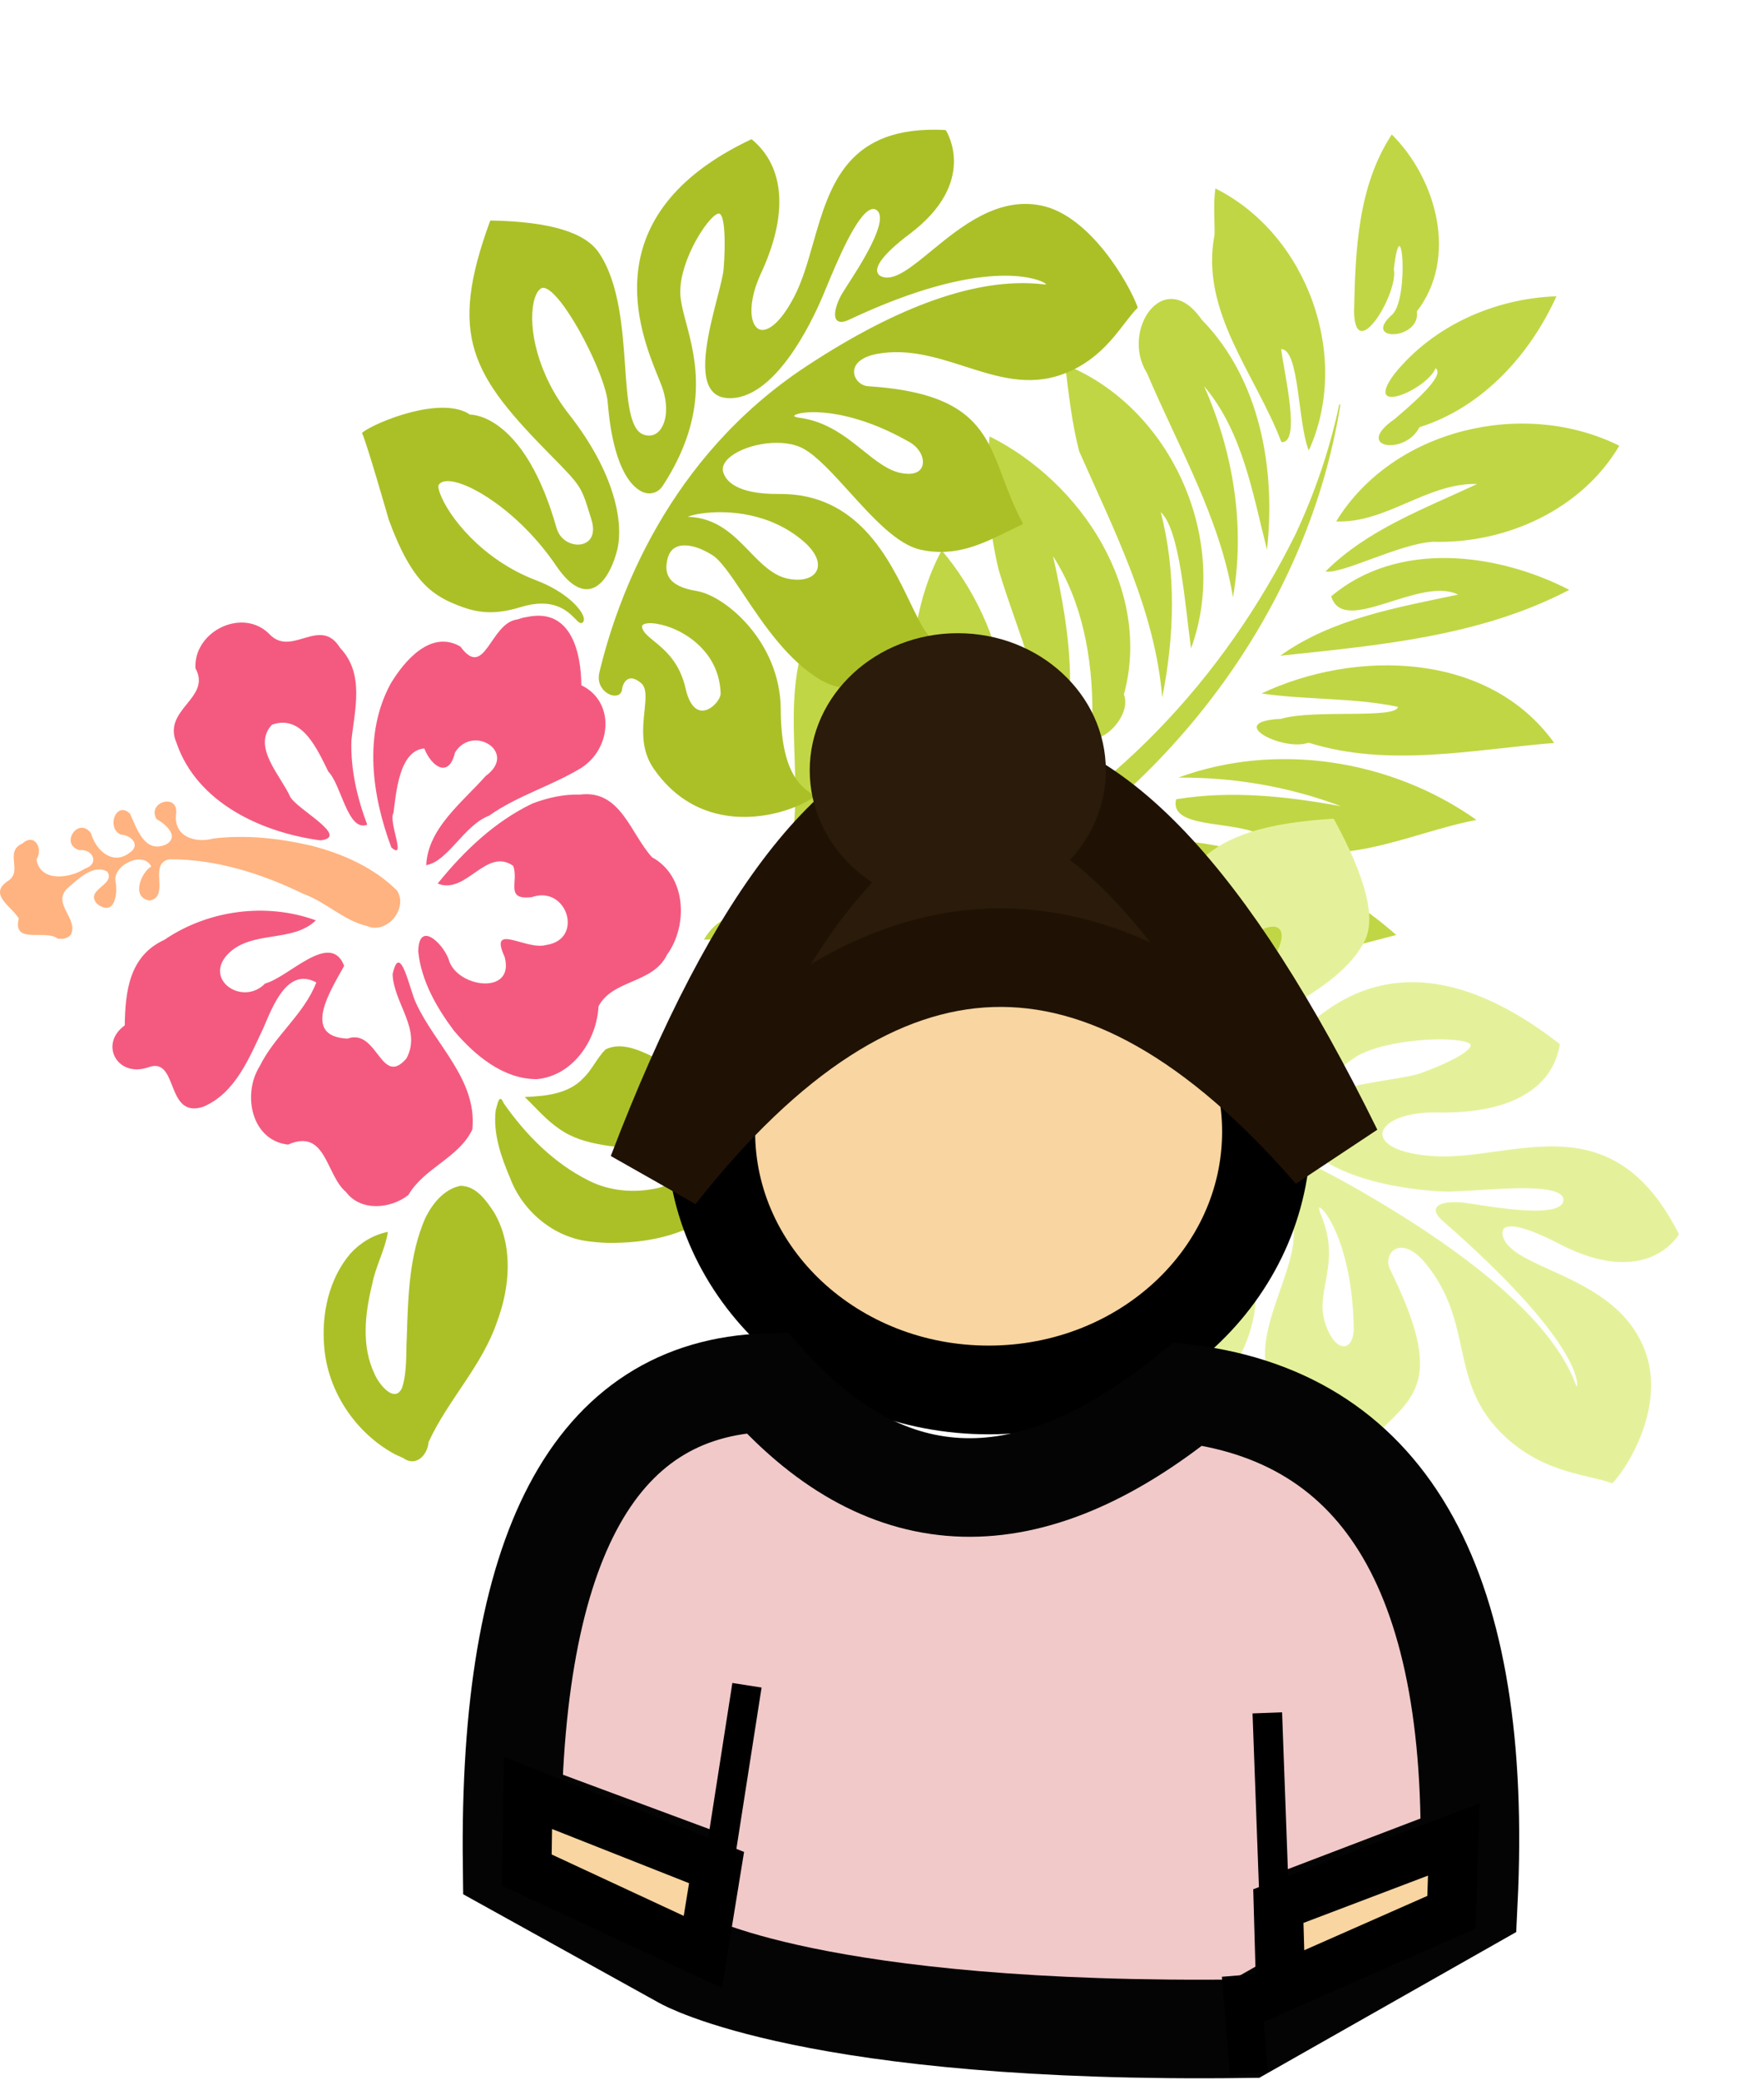 <svg width="179" height="211" viewBox="0 0 179 211" fill="none" xmlns="http://www.w3.org/2000/svg">
<path d="M131.548 109.867C121.885 107.813 110.71 107.666 103.373 100.088C100.957 99.596 94.686 93.847 100.551 94.611C104.46 94.868 112.017 99.295 112.955 98.819C109.715 96.054 102.598 94.324 100.946 92.436C113.418 91.258 126.15 98.594 131.548 109.867L131.548 109.867ZM141.682 94.848C134.479 96.71 125.935 99.453 119.252 94.664C116.434 92.383 108.85 91.832 108.666 88.847C114.569 88.091 120.291 90.181 126.096 90.832C122.529 87.31 117.016 88.043 112.765 86.02C117.07 84.267 124.772 85.606 129.929 87.659C134.226 89.344 138.221 91.795 141.682 94.848ZM149.822 83.177C142.905 84.487 135.53 88.62 128.592 85.145C126.332 83.002 118.58 84.389 119.343 81.085C124.901 80.164 130.576 80.779 136.077 81.788C130.818 79.8 125.184 78.835 119.565 78.885C129.543 75.218 141.199 77.065 149.822 83.177ZM135.971 41.317C132.771 60.781 120.154 78.177 103.524 88.484C93.688 93.64 82.421 95.285 71.429 95.319C73.979 90.867 79.541 93.075 83.626 92.768C88.363 91.613 93.173 90.285 97.687 88.286C112.547 81.439 124.295 68.712 131.478 54.158C133.445 49.948 134.956 45.522 135.913 40.974L135.997 41.067L135.972 41.316L135.971 41.317ZM110.302 119.734C101.685 114.729 91.63 111.023 85.716 102.533C80.202 101.987 83.989 93.724 87.552 98.579C93.102 100.829 97.871 104.649 101.952 108.974C98.306 102.761 91.873 98.848 85.364 96.188C96.472 96.481 108.067 104.323 109.61 115.859C109.887 117.142 110.107 118.437 110.302 119.734ZM100.42 44.272C109.738 48.925 116.924 59.851 114.048 70.444C115.16 73.387 109.077 77.654 110.853 72.238C110.851 66.759 109.856 61.093 106.853 56.418C108.675 64.454 110.049 73.561 105.656 81.041C107.573 72.977 103.565 65.301 101.331 57.786C100.294 53.373 99.913 48.785 100.42 44.272ZM95.557 55.831C102.124 63.559 104.954 75.834 98.811 84.624C96.147 80.978 102.272 73.387 97.798 71.786C97.491 76.521 96.448 81.271 93.825 85.324C92.664 87.319 88.448 91.933 90.673 87.184C93.552 76.924 90.34 65.527 95.557 55.831ZM84.431 60C89.244 67.281 92.644 77.291 87.944 85.454C87.849 88.978 79.495 91.224 83.593 86.326C86.145 82.44 87.071 74.29 86.275 71.992C86.078 78.68 82.774 84.809 78.847 90.05C83.324 81.123 77.484 70.121 83.464 61.658L83.933 60.82L84.432 60.001M157.708 75.367C149.446 76.037 140.905 77.887 132.777 75.338C130.288 76.281 124.097 73.199 130.009 72.921C133.276 71.934 141.716 72.968 141.853 71.701C137.297 70.758 132.607 71.017 128.016 70.35C137.541 65.848 151.061 66.081 157.708 75.367L157.708 75.367ZM159.242 59.838C150.211 64.568 139.875 65.465 129.908 66.52C135.193 62.744 141.74 61.641 147.953 60.319C144.069 58.388 136.342 64.602 135.082 60.495C141.832 54.793 151.902 56.061 159.242 59.838ZM164.318 45.217C160.477 51.72 152.796 55.175 145.399 54.96C141.948 55.17 136.21 58.267 134.504 57.971C138.768 53.709 144.545 51.616 149.891 49.098C144.792 48.964 140.697 53.096 135.587 52.894C141.347 43.5 154.631 40.4 164.318 45.217L164.318 45.217ZM157.937 30.057C155.24 36.017 150.402 41.339 144.032 43.34C142.584 46.242 137.271 45.455 141.501 42.526C142.985 41.247 146.781 38.091 145.671 37.354C144.77 39.563 138.187 42.336 141.521 37.902C145.473 33.013 151.713 30.272 157.937 30.057ZM141.229 13.642C145.774 18.155 147.978 26.144 143.777 31.586C144.179 34.561 138.049 34.689 141.317 31.876C143.033 30.057 142.217 20.671 141.436 27.318C141.937 29.681 137.529 37.038 137.402 31.64C137.535 25.503 137.749 18.951 141.229 13.642ZM108.08 36.997C118.898 41.346 124.872 54.846 120.856 65.784C120.267 61.514 119.733 53.718 117.786 51.955C119.378 58.091 119.17 64.571 117.936 70.751C117.198 61.854 113.04 53.795 109.506 45.776C108.762 42.9 108.442 39.939 108.08 36.997L108.08 36.997ZM128.567 55.754C127.1 50.031 126.114 43.829 122.182 39.17C125.142 45.837 126.376 53.366 125.115 60.589C123.781 52.478 119.546 45.306 116.39 37.847C113.663 33.543 118.112 26.9 121.946 32.432C127.877 38.496 129.467 47.593 128.567 55.754ZM123.333 19.12C132.659 23.775 137.133 36.188 132.811 45.696C131.665 42.933 131.878 35.398 130.001 35.415C130.315 37.888 132.047 45.011 130.027 44.851C127.446 38.002 121.731 31.599 123.246 23.805C123.269 22.244 123.102 20.673 123.333 19.12Z" fill="#C1D644"/>
<path d="M120.368 131.786C121.291 131.719 121.993 130.776 122.291 129.198C122.433 128.45 122.497 127.711 122.497 126.988C122.497 121.48 118.817 116.884 117.961 116.249C117.962 116.251 117.967 116.263 117.967 116.263C118.687 117.598 118.941 118.832 118.941 120.003C118.941 121.447 118.554 122.794 118.175 124.117C117.833 125.31 117.504 126.458 117.504 127.596C117.504 128.145 117.581 128.693 117.77 129.242C118.319 130.836 119.362 131.858 120.368 131.786ZM136.471 136.563C137.024 136.468 137.384 135.725 137.367 134.715V134.714C137.243 127.121 134.866 123.142 134.015 122.552C133.911 122.48 133.871 122.489 133.871 122.489C133.85 122.509 133.814 122.689 134.033 123.207C135.25 126.102 134.854 128.23 134.504 130.107C134.244 131.503 133.999 132.821 134.473 134.244C135.09 136.102 135.935 136.654 136.471 136.563ZM135.364 83.106C138.631 89.096 139.647 93.14 138.472 95.469C136.748 98.88 132.437 101.28 128.973 103.208C125.819 104.964 123.095 106.48 123.401 108.113C123.54 108.857 124.018 109.386 124.747 109.601C126.058 109.988 127.782 109.312 129.138 107.881L129.849 107.072C133.114 103.256 141.787 93.118 158.238 105.881C158.267 105.903 158.282 105.94 158.276 105.977C157.498 110.565 153.069 113.007 145.804 112.855C142.406 112.785 140.327 113.897 140.28 115.012C140.243 115.906 141.59 117.038 145.51 117.287C147.477 117.411 149.541 117.127 151.726 116.826C158.34 115.915 165.179 114.973 170.346 125.151C170.361 125.18 170.361 125.216 170.345 125.245C170.313 125.301 167.14 130.81 158.246 126.195C154.194 124.093 152.998 124.295 152.646 124.602C152.343 124.866 152.474 125.351 152.544 125.546C153.023 126.88 154.999 127.778 157.289 128.817C160.906 130.459 165.408 132.502 167.042 137.356C168.801 142.582 165.518 148.421 163.653 150.433C163.625 150.463 163.582 150.473 163.544 150.459C162.934 150.228 162.198 150.055 161.345 149.854C158.978 149.297 155.735 148.534 152.763 145.778C149.626 142.868 148.973 139.88 148.282 136.717C147.687 133.994 147.072 131.178 144.766 128.294C142.99 126.076 141.813 126.566 141.494 126.769C140.884 127.157 140.692 128.04 141.057 128.778C146.175 139.145 143.98 141.292 140.657 144.541C139.536 145.637 138.266 146.88 137.128 148.617C137.112 148.64 137.088 148.656 137.06 148.661C137.033 148.666 137.003 148.658 136.982 148.641L135.678 147.648C132.714 145.409 129.914 143.295 128.663 139.439C127.823 136.849 128.877 133.82 129.895 130.893C130.627 128.79 131.318 126.804 131.288 125.078C131.24 122.426 128.353 118.833 126.111 117.86C125.581 117.631 124.848 117.449 124.363 117.888C123.687 118.497 122.932 120.174 125.475 124.554C130.06 132.454 125.545 138.554 122.559 142.592C120.791 144.98 119.514 146.706 120.568 147.847C120.6 147.882 120.603 147.933 120.578 147.972C120.551 148.011 120.502 148.026 120.458 148.01C120.353 147.97 109.906 143.952 109.848 137.101C109.814 133.026 111.939 128.987 113.647 125.741C114.798 123.555 115.791 121.667 115.709 120.482C115.591 118.741 115.219 117.7 114.571 117.301C113.83 116.845 112.791 117.282 111.787 117.705C111.121 117.985 110.493 118.249 109.93 118.279C109.34 118.311 108.864 117.798 108.773 117.029C108.666 116.128 109.133 115.051 110.412 114.816C110.412 114.816 112.143 114.43 112.143 114.43C116.69 113.331 122.919 111.825 139.441 121.622C150.782 128.346 157.635 134.606 159.809 140.226C159.887 140.428 159.959 140.611 160.001 140.652C160.002 140.637 160.022 140.603 160.036 140.532C160.036 140.528 160.042 140.494 160.042 140.427C160.042 139.716 159.446 135.271 146.424 123.875C145.937 123.449 145.691 123.079 145.691 122.773C145.691 122.699 145.706 122.628 145.734 122.562C145.988 121.973 147.334 121.884 148.41 121.987L149.681 122.171C152.075 122.544 157.057 123.322 158.35 122.307C158.533 122.164 158.629 121.995 158.647 121.79C158.664 121.585 158.6 121.41 158.45 121.257C157.46 120.249 153.135 120.531 149.976 120.737L147.202 120.88C144.562 120.913 134.206 120.008 131.781 114.985C131.418 114.234 131.395 113.543 131.712 112.932C132.777 110.88 137.489 110.101 140.93 109.532C142.43 109.284 143.726 109.07 144.306 108.814C146.306 108.096 149.262 106.761 149.235 106.018C149.232 105.935 149.128 105.863 149.042 105.817C147.635 105.07 140.527 105.376 137.571 107.22C137.571 107.22 135.887 108.399 135.887 108.399C132.779 110.684 128.521 113.814 119.509 112.361L118.69 112.269C117.622 112.172 116.411 112.061 116.2 111.295C115.993 110.543 116.548 108.94 123.728 103.722C126.072 102.017 130.084 97.013 130.057 94.899C130.052 94.55 129.941 94.305 129.716 94.151C129.486 93.993 129.161 93.96 128.752 94.053C126.612 94.543 122.282 98.59 119.02 104.275C115.227 110.886 110.459 114.002 107.416 114.157C107.02 114.178 106.792 114.096 106.72 113.907C106.494 113.317 108.109 111.953 110.244 110.232L111.485 109.207C114.069 106.893 114.735 104.48 115.944 100.098L116.025 99.806C119.263 88.092 121.614 83.916 135.269 83.053C135.308 83.051 135.345 83.071 135.364 83.106" fill="#E5F19A"/>
<path d="M87.586 45.709C85.848 44.316 83.877 42.738 81.129 42.382C80.624 42.316 80.578 42.199 80.578 42.197V42.196C80.578 42.191 80.586 42.168 80.631 42.133C81.232 41.669 85.861 41.163 92.315 44.861C93.31 45.432 93.875 46.535 93.575 47.319C93.322 47.981 92.515 48.22 91.363 47.974C90.068 47.697 88.862 46.731 87.586 45.709ZM71.935 52.006C73.65 51.863 78.022 51.865 81.57 54.947C82.776 55.995 83.261 57.099 82.866 57.901C82.487 58.671 81.355 58.989 79.981 58.711C78.438 58.399 77.289 57.215 76.073 55.96C74.428 54.263 72.725 52.509 69.783 52.428C70.054 52.305 70.77 52.102 71.935 52.006ZM66.362 65.036C65.723 64.513 65.219 64.1 65.149 63.597C65.136 63.505 65.169 63.434 65.252 63.374C65.699 63.051 67.234 63.221 68.808 63.99C70.061 64.603 72.99 66.447 73.125 70.335C73.143 70.892 72.308 71.964 71.419 72.078C70.575 72.186 69.919 71.394 69.571 69.849C68.971 67.171 67.463 65.937 66.362 65.036ZM82.498 24.715C81.941 26.668 81.413 28.512 80.598 30.084C79.05 33.067 77.693 33.729 77.003 33.389C76.058 32.924 75.871 30.631 77.217 27.737C79.984 21.783 79.664 16.961 76.314 14.159C76.284 14.134 76.242 14.129 76.207 14.146C60.077 21.773 64.952 33.746 66.788 38.253L67.17 39.222C67.937 41.381 67.558 43.062 66.843 43.771C66.418 44.191 65.881 44.298 65.288 44.08C63.882 43.563 63.672 40.588 63.431 37.144C63.166 33.364 62.835 28.659 60.76 25.623C59.343 23.55 55.765 22.486 49.821 22.37C49.779 22.369 49.739 22.395 49.725 22.436C45.431 34.162 47.883 38.08 55.985 46.284C58.959 49.295 58.992 49.403 59.843 52.157L60.02 52.729C60.294 53.611 60.213 54.344 59.791 54.793C59.416 55.193 58.783 55.344 58.139 55.187C57.329 54.989 56.708 54.385 56.477 53.57C53.295 42.326 48.16 42.059 47.693 42.059C44.808 40.092 38.16 42.809 36.788 43.862C36.751 43.892 36.738 43.943 36.759 43.987C37.211 44.922 39.436 52.668 39.458 52.746C41.847 59.256 44.024 60.501 46.84 61.55C48.803 62.281 50.541 62.292 52.838 61.586C56.181 60.56 57.605 62.002 58.371 62.777C58.685 63.096 58.912 63.326 59.126 63.144C59.203 63.078 59.284 62.95 59.242 62.707C59.092 61.842 57.45 60.024 54.404 58.87C48.863 56.767 45.472 52.328 44.636 50.024C44.467 49.559 44.459 49.3 44.508 49.213C44.649 48.962 44.93 48.825 45.344 48.808C47.482 48.718 52.737 51.94 56.437 57.393C57.623 59.138 58.763 59.929 59.827 59.744C61.568 59.439 62.4 56.689 62.614 55.854C63.324 53.075 62.415 47.981 57.731 42.018C54.525 37.933 53.621 33.312 54.137 30.747C54.293 29.975 54.571 29.442 54.919 29.248C55.072 29.163 55.274 29.186 55.518 29.317C57.548 30.402 61.446 38.078 61.667 40.808C62.295 48.596 64.741 49.812 65.475 50C66.166 50.176 66.84 49.91 67.235 49.309C72.064 41.926 70.599 36.416 69.63 32.77C69.372 31.801 69.15 30.965 69.063 30.218C68.696 27.046 71.395 22.619 72.611 21.8C72.793 21.678 72.939 21.635 73.021 21.68C73.619 22.008 73.599 25.091 73.441 27.084C73.433 27.693 73.129 28.869 72.779 30.23C71.966 33.389 70.852 37.715 72.154 39.529C72.522 40.042 73.066 40.329 73.769 40.381C78.556 40.732 82.376 32.648 83.433 30.161L83.835 29.2C84.93 26.56 86.969 21.645 88.429 21.226C88.623 21.17 88.795 21.199 88.956 21.313C90.298 22.268 87.282 26.935 85.993 28.927L85.383 29.898C84.948 30.67 84.466 31.995 84.916 32.479C85.149 32.729 85.572 32.711 86.174 32.427C99.775 26.015 105.223 28.317 105.8 28.601C106.052 28.724 106.137 28.809 106.171 28.857C106.073 28.863 105.875 28.843 105.658 28.82C99.267 28.149 91.25 30.953 81.829 37.153C67.799 46.388 62.646 60.578 60.822 68.214C60.562 69.297 61.146 69.938 61.41 70.163C61.826 70.519 62.352 70.657 62.718 70.506C62.959 70.407 63.104 70.192 63.127 69.9C63.149 69.644 63.333 69.058 63.767 68.875C64.11 68.731 64.539 68.868 65.04 69.283C65.643 69.782 65.535 70.824 65.398 72.143C65.218 73.885 64.993 76.052 66.341 77.989C68.196 80.656 70.652 82.251 73.644 82.727C77.675 83.37 81.406 81.744 82.581 80.856C82.607 80.837 82.623 80.808 82.623 80.776C82.623 80.744 82.609 80.715 82.584 80.696L82.299 80.488C81.235 79.732 79.255 78.325 79.224 71.973C79.191 65.09 73.567 60.422 70.687 59.953C69.249 59.718 68.34 59.275 67.91 58.599C67.578 58.078 67.531 57.419 67.766 56.584C67.925 56.02 68.246 55.639 68.721 55.455C69.565 55.128 70.885 55.44 72.254 56.29C73.148 56.845 74.217 58.446 75.454 60.3C77.458 63.301 79.951 67.036 83.3 68.99C88.761 72.178 95.77 65.399 95.84 65.33C95.873 65.299 95.88 65.249 95.857 65.209C95.835 65.169 95.788 65.149 95.744 65.161C94.465 65.494 93.562 63.622 92.313 61.031C90.202 56.651 87.011 50.033 79.071 50.111C74.68 50.154 73.625 48.736 73.386 47.887C73.199 47.217 73.702 46.653 74.157 46.299C75.832 44.993 79.518 44.366 81.584 45.547C82.954 46.33 84.518 48.055 86.174 49.882C88.557 52.511 91.02 55.23 93.393 55.758C96.917 56.543 99.619 55.214 102.479 53.807L103.737 53.197C103.761 53.184 103.781 53.163 103.79 53.136C103.798 53.11 103.795 53.081 103.782 53.057C102.918 51.475 102.348 49.959 101.796 48.492C99.981 43.665 98.548 39.851 88.105 39.183C87.352 39.135 86.708 38.507 86.667 37.783C86.617 36.872 87.511 36.164 89.061 35.889C92.178 35.339 95.07 36.265 97.866 37.16C101.174 38.22 104.299 39.221 107.761 37.989C111.036 36.823 112.825 34.49 114.132 32.788C114.602 32.176 115.008 31.647 115.412 31.252C115.44 31.224 115.449 31.182 115.436 31.145C114.564 28.762 110.638 21.899 105.701 20.86C101.244 19.924 97.501 22.995 94.493 25.463C92.595 27.021 90.956 28.366 89.733 28.135C89.549 28.101 89.112 27.978 89.02 27.587C88.895 27.052 89.367 25.946 92.324 23.718C99.221 18.524 96.125 13.449 95.99 13.236C95.972 13.208 95.943 13.191 95.91 13.189C85.94 12.674 84.191 18.795 82.498 24.715" fill="#ABC027"/>
<path d="M35.107 120.92C33.044 119.189 33.104 114.412 29.223 116.115C25.477 115.683 24.581 110.967 26.349 108.17C27.863 105.067 30.843 102.918 32.097 99.664C29.147 98.053 27.652 102.15 26.744 104.248C25.31 107.271 23.887 110.934 20.576 112.292C16.752 113.488 18.138 107.121 15.042 108.274C11.919 109.364 10.019 105.927 12.659 104.018C12.713 100.612 13.094 96.98 16.678 95.342C21.106 92.319 27.005 91.527 32.052 93.365C29.68 95.679 25.528 94.314 23.109 96.8C20.627 99.424 24.649 102.096 26.9 99.774C29.312 99.139 33.529 94.379 34.924 97.978C33.712 100.223 30.427 105.155 35.261 105.362C38.314 104.274 38.653 110.357 41.236 107.386C42.835 104.455 39.957 101.795 39.839 98.838C40.6 95.345 41.593 100.516 42.211 101.748C44.14 105.972 48.434 109.518 47.934 114.572C46.565 117.463 43.053 118.459 41.44 121.225C39.642 122.642 36.61 122.923 35.107 120.919L35.107 120.92ZM32.497 85.249C26.526 84.444 19.974 81.431 17.901 75.336C16.445 71.951 21.521 70.819 19.832 67.795C19.637 64.024 24.644 61.577 27.35 64.34C29.61 66.716 32.471 62.436 34.508 65.72C37.015 68.354 35.993 71.963 35.658 75.132C35.568 78.05 36.239 80.945 37.265 83.662C35.29 84.433 34.649 79.629 33.319 78.277C32.219 76.089 30.683 72.415 27.597 73.518C25.524 75.749 28.494 78.674 29.46 80.857C30.253 82.176 35.569 84.923 32.497 85.249ZM54.034 81.509C50.196 83.344 47.06 86.353 44.412 89.631C47.289 90.822 49.321 85.916 52.065 87.829C52.697 89.385 51.16 91.344 53.963 91.011C57.55 89.752 59.292 95.311 55.419 95.863C53.397 96.446 49.564 93.494 51.208 97.074C52.291 101.054 46.219 100.194 45.507 97.257C44.863 95.623 42.498 93.376 42.441 96.517C42.728 99.464 44.306 102.222 46.064 104.563C48.168 107.042 51.073 109.491 54.485 109.475C58.138 109.131 60.557 105.531 60.735 102.082C62.181 99.34 66.28 99.8 67.688 96.847C69.842 93.885 69.652 88.859 66.173 86.971C63.977 84.586 62.981 80.067 58.845 80.609C57.199 80.555 55.566 80.931 54.034 81.509ZM52.495 62.84C49.727 63.177 49.225 69.035 46.715 65.586C43.717 63.856 41.025 67.041 39.633 69.369C36.855 74.491 37.753 80.739 39.71 85.967C41.301 87.366 39.377 83.327 39.929 82.466C40.201 80.345 40.53 76.132 43.058 75.927C43.734 77.69 45.52 79.067 46.171 76.341C47.955 73.427 52.601 76.308 49.277 78.727C46.934 81.383 43.421 84.012 43.252 87.765C45.478 87.379 47.074 83.72 49.624 82.752C52.516 80.706 55.988 79.724 58.982 77.901C62.124 75.881 62.388 71.133 58.99 69.516C58.965 66.256 57.997 61.738 53.632 62.56L53.053 62.669L52.495 62.84L52.495 62.84Z" fill="#F45A7F"/>
<path d="M5.832 95.206C4.634 94.251 1.236 95.86 1.907 93.185C1.218 91.962 -1.265 90.737 0.811 89.368C2.368 88.365 0.391 86.408 2.269 85.568C3.556 84.44 4.391 86.136 3.697 87.199C4.116 89.542 7.12 89.098 8.624 88.118C10.139 87.627 9.411 86.09 8.071 86.245C6.007 85.663 7.955 82.758 9.242 84.54C9.713 86.263 11.426 87.824 13.134 86.519C14.325 85.74 13.318 84.721 12.27 84.668C10.743 84.007 11.785 81.18 13.189 82.542C13.88 84.019 14.668 86.625 16.831 85.673C18.304 84.866 16.739 83.544 15.89 83.098C14.852 81.327 18.196 80.391 17.863 82.624C17.619 84.89 19.831 85.563 21.647 85.065C24.966 84.66 28.348 85.039 31.593 85.79C34.779 86.607 37.942 88.007 40.295 90.346C41.434 92.172 39.273 94.805 37.254 93.95C34.868 93.379 33.09 91.512 30.807 90.688C26.574 88.627 21.947 87.155 17.2 87.17C14.977 87.573 17.316 90.941 15.2 91.354C13.222 91.061 14.368 88.429 15.351 87.906C14.587 86.308 11.555 87.672 11.709 89.328C11.992 90.609 11.654 93.052 9.875 91.713C8.497 90.261 11.781 89.781 10.895 88.433C9.465 87.589 7.85 89.254 6.806 90.144C5.279 91.692 7.965 93.191 7.199 94.807C6.874 95.217 6.32 95.3 5.833 95.206L5.832 95.206Z" fill="#FFB380"/>
<path d="M59.808 125.937C56.187 125.533 53.028 122.878 51.759 119.497C50.843 117.345 50.022 115 50.302 112.63C50.486 112.061 50.645 110.803 51.117 111.924C53.357 115.132 56.217 118.011 59.749 119.768C61.899 120.861 64.429 121.048 66.762 120.52C67.767 120.255 69.592 119.627 68.901 118.265C68.266 117.231 66.898 117.156 65.836 116.83C62.8 116.204 59.443 116.397 56.79 114.546C55.451 113.646 54.398 112.406 53.254 111.284C55.349 111.197 57.692 110.99 59.209 109.356C60.088 108.501 60.575 107.334 61.438 106.465C62.962 105.697 64.704 106.467 66.12 107.131C68.29 108.184 70.167 109.913 71.131 112.149C72.392 114.631 73.45 117.218 74.29 119.871C74.493 121.23 73.331 122.287 72.392 123.086C69.362 125.409 65.406 126.133 61.666 126.083C61.045 126.064 60.425 126.016 59.808 125.937ZM40.007 147.493C36.043 145.322 33.236 141.107 32.895 136.583C32.618 133.281 33.372 129.723 35.563 127.16C36.565 126.066 37.898 125.252 39.362 124.969C39.071 126.814 38.1 128.466 37.761 130.303C37.035 133.268 36.648 136.577 38.025 139.416C38.425 140.377 40.032 142.45 40.802 140.784C41.328 139.125 41.183 137.34 41.28 135.62C41.413 131.551 41.502 127.322 43.169 123.536C43.891 122.089 45.067 120.621 46.73 120.295C48.318 120.305 49.345 121.789 50.134 122.986C52.1 126.348 51.763 130.549 50.44 134.077C48.919 138.576 45.439 142.028 43.486 146.301C43.372 147.659 42.172 148.858 40.88 147.888C40.584 147.768 40.294 147.632 40.007 147.494L40.007 147.493Z" fill="#ABC027"/>
<path d="M100.318 141.004C115.889 141.004 128.511 129.275 128.511 114.806C128.511 100.337 115.889 88.607 100.318 88.607C84.748 88.607 72.125 100.337 72.125 114.806C72.125 129.275 84.748 141.004 100.318 141.004Z" fill="#F8D5A1" stroke="black" stroke-width="9"/>
<path d="M77.806 140.262C90.182 154.056 104.436 154.435 120.568 141.399C141.067 144.018 150.544 161.22 148.996 193.005C126.435 205.8 126.435 205.8 126.435 205.8C82.612 206.377 69.329 198.821 69.329 198.821L51.964 189.197C51.571 157.145 60.184 140.833 77.806 140.262Z" fill="#F1C9C9" stroke="#040404" stroke-width="10"/>
<path d="M52.187 178.737L73.356 186.598" stroke="#040404"/>
<path d="M129.222 190.707L149.109 183.115" stroke="#040404"/>
<path d="M66.65 119.054C89.046 90.612 111.921 89.864 135.277 116.811C109.836 65.115 86.96 65.863 66.65 119.054Z" fill="#2A1B0A" stroke="#1F1204" stroke-width="10"/>
<path d="M97.19 92.072C105.487 92.072 112.213 85.84 112.213 78.153C112.213 70.466 105.487 64.235 97.19 64.235C88.892 64.235 82.166 70.466 82.166 78.153C82.166 85.84 88.892 92.072 97.19 92.072Z" fill="#2A1B0A"/>
<path d="M71.315 199.67L75.798 170.961" stroke="black" stroke-width="3"/>
<path d="M129.659 202.576L128.599 173.762" stroke="black" stroke-width="3"/>
<path d="M53.456 189.711L71.318 198.015L72.712 189.455L53.576 181.889L53.456 189.711Z" fill="#F8D5A1" stroke="black" stroke-width="5"/>
<path d="M147.525 186.602L129.719 193.364L129.953 201.628L147.286 193.983L147.525 186.602Z" fill="#F8D5A1" stroke="black" stroke-width="5"/>
<path d="M124.401 205.517L128.248 205.197" stroke="black" stroke-width="10"/>
</svg>
